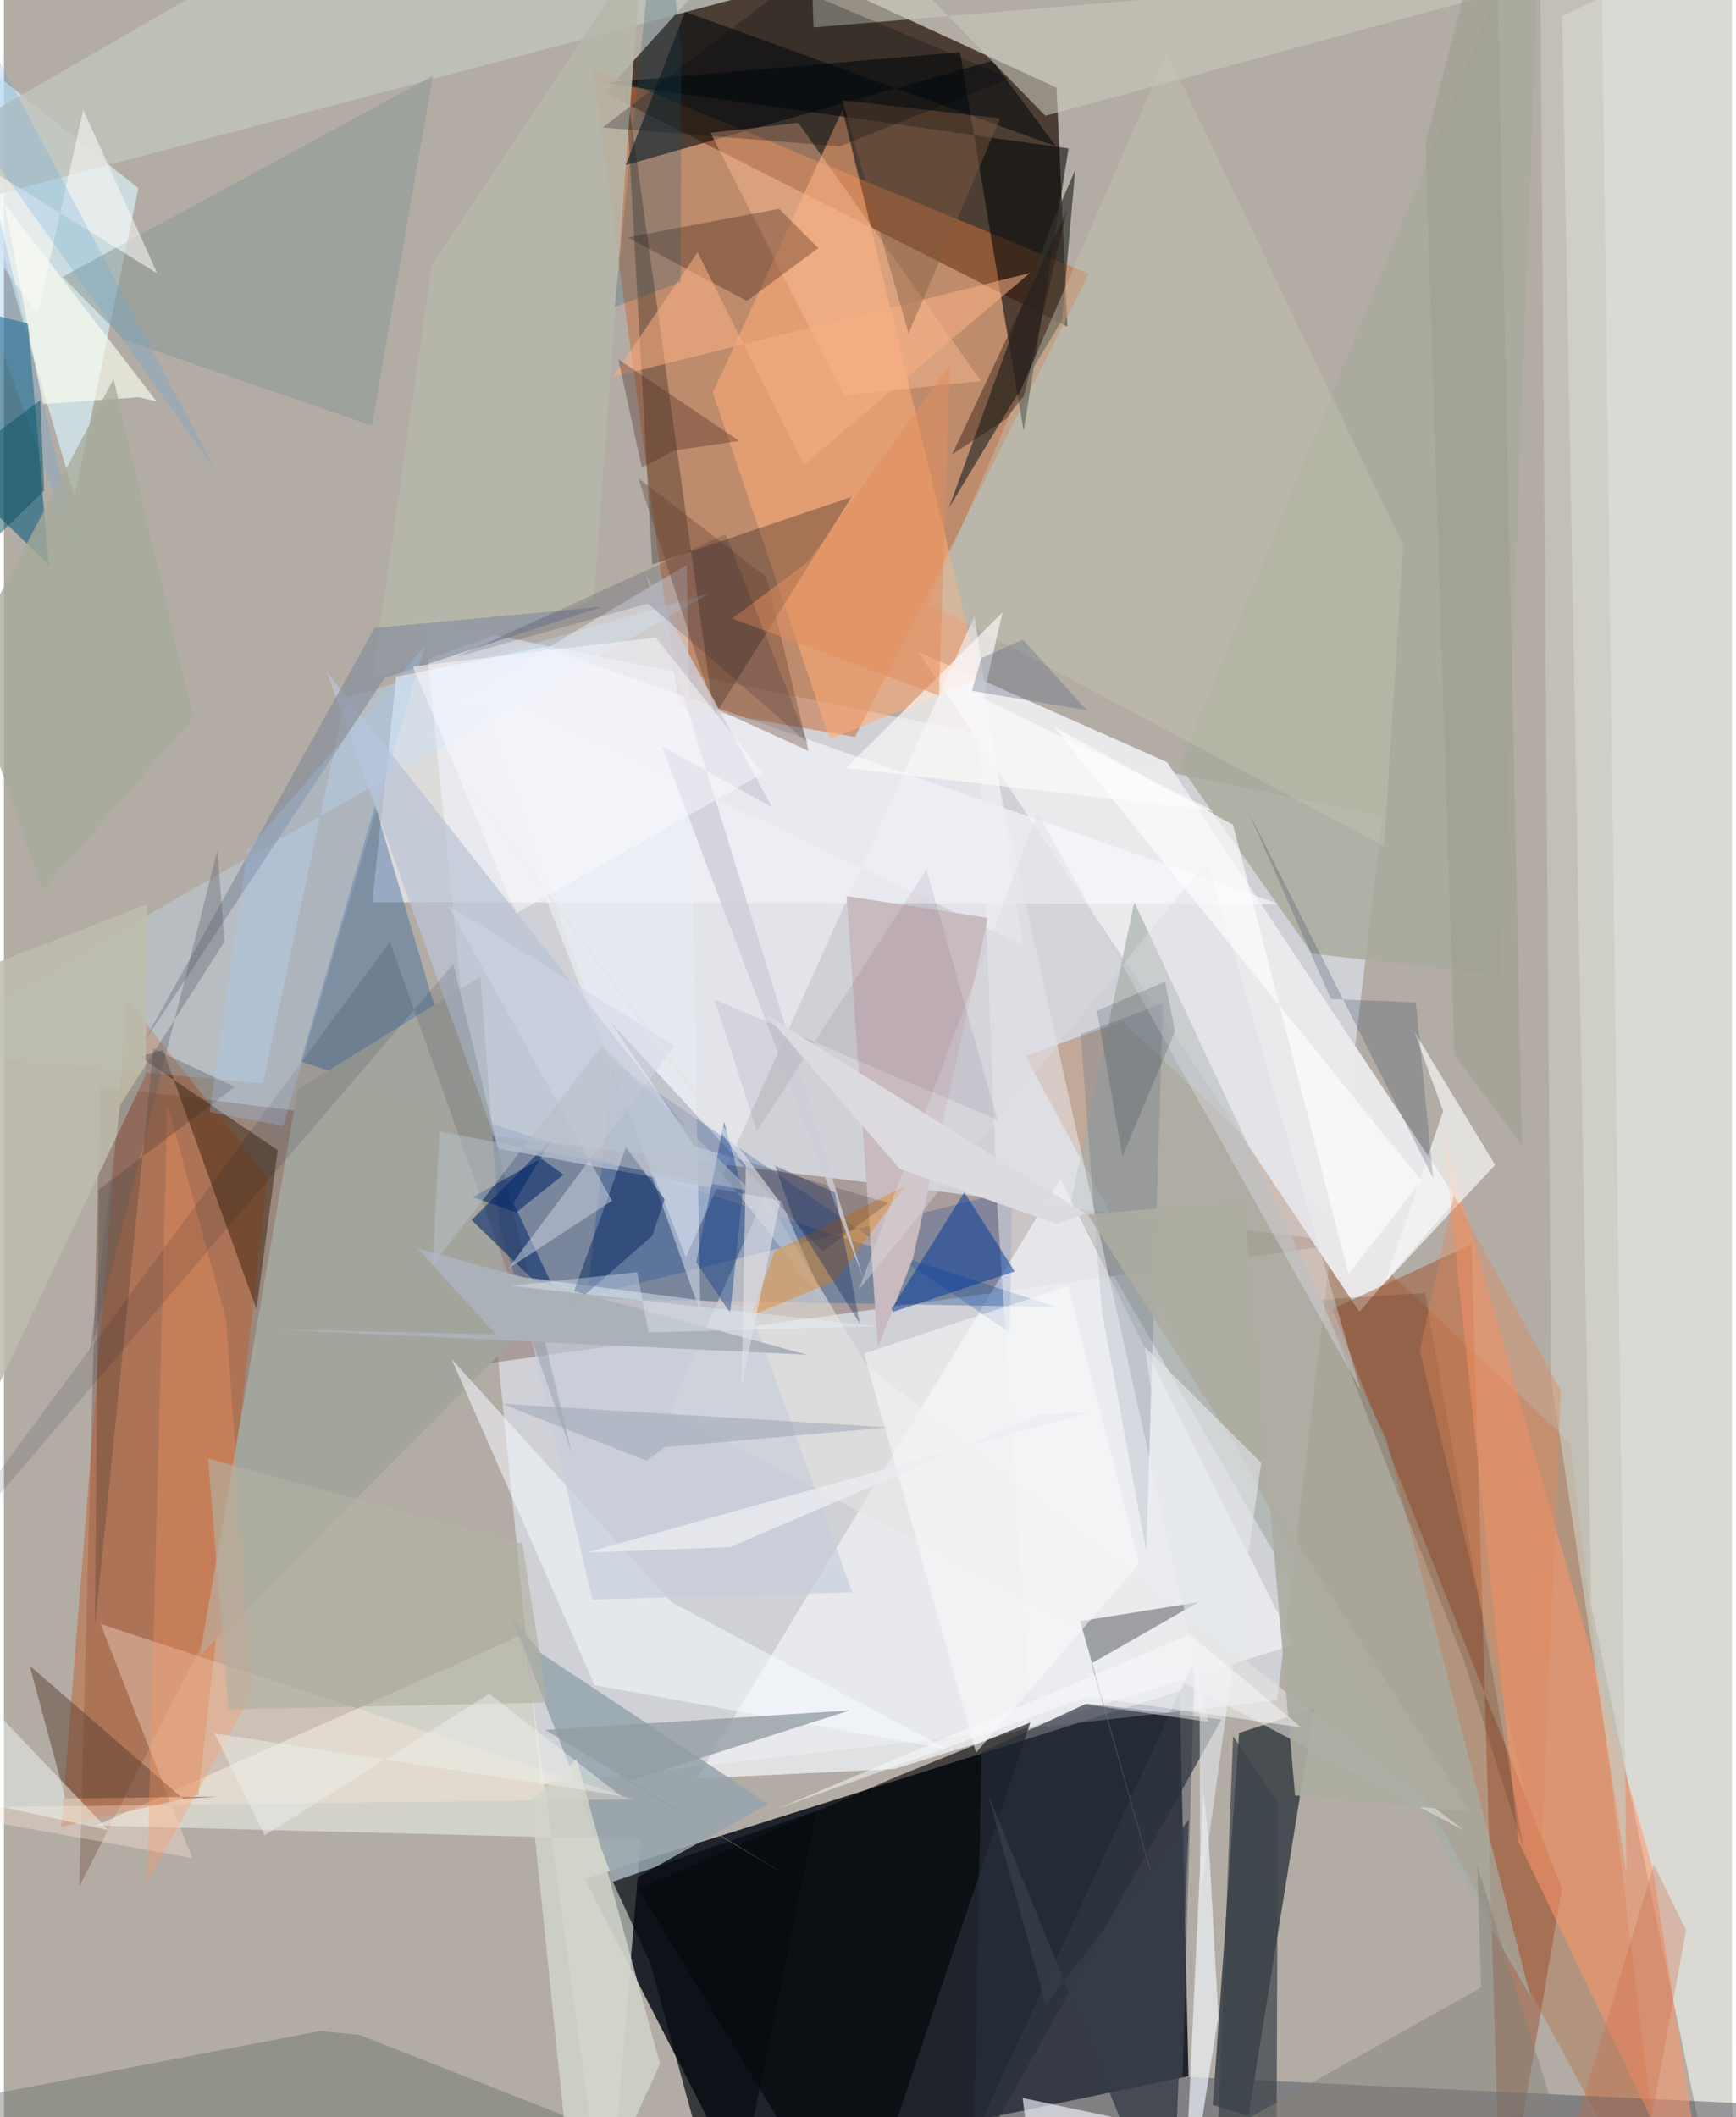 <svg xmlns="http://www.w3.org/2000/svg" width="228" height="278" viewBox="0 0 836 1024"><path fill="#b3aca5" d="M0 0h836v1024H0z"/><path fill="#09101a" fill-opacity=".867" d="M568.76 817.886l4.301 186.296-219.687 45.617-72.42-141.137z"/><path fill="#43342a" fill-opacity=".914" d="M509.22 42.384l5.295 115.656-223.91-113.204 65.813-72.76z"/><path fill="#dee4f0" fill-opacity=".659" d="M259.728 862.996l-56.525-562.752 463.758 94.312-51 427.739z"/><path fill="#fdfffa" fill-opacity=".545" d="M832.114 1086L898-62 753.757 7.794l14.124 768.454z"/><path fill="#7b584d" fill-opacity=".435" d="M36.459 912.47l123.035-242.63 491.533-68.675-604.365-75.752z"/><path fill="#c86f3c" fill-opacity=".541" d="M326.536 341.592L284.732 32.809l240.174 99.68-113.143 223.982z"/><path fill="#b2754d" fill-opacity=".439" d="M804.648 1086l-46.891-388.14-216.709-203.807-46.996 16.624z"/><path fill="#14202b" fill-opacity=".667" d="M584.79 1018.12l17.307 5.103 31.734-196.925-36.314 11.866z"/><path fill="#ebeaed" fill-opacity=".973" d="M442.351 315.292l120.35 53.355 140.131 211.318-47.099 54.47z"/><path fill="#e9ede1" fill-opacity=".596" d="M44.693 882.96l263.4 6.772L291.73 1086l-40.217-295.768z"/><path fill="#eef0f3" fill-opacity=".78" d="M430.915 855.586l193.109-60.022L510.996 570.07 335.13 860.207z"/><path fill="#fafaff" fill-opacity=".604" d="M617.166 437.3L260.902 313.01 189.8 327.284l-11.622 109.017z"/><path fill="#c25f2b" fill-opacity=".471" d="M94.135 868.265l-66.4 15.393 31.803-400.216 67.996 85.82z"/><path fill="#36669d" fill-opacity=".42" d="M143.552 513.412L509.21 632.183l-259.2-4.644-70.439-237.976z"/><path fill="#d8f2f7" fill-opacity=".675" d="M65.03 91.01L34.121 240.273-37.532-3.441-62-10.328z"/><path fill="#ffaa76" fill-opacity=".576" d="M405.658 53.094l66.363 274.935-72.42 29.53-56.674-167.603z"/><path fill="#030608" fill-opacity=".573" d="M493.308 208.477L515.01 71.84 289.894 40.068 462.54 25.207z"/><path fill="#973f18" fill-opacity=".408" d="M724.29 1086l-14.32-484.166-67.305 31.277L753.664 913.32z"/><path fill="#a3a49d" fill-opacity=".98" d="M230.488 472.324l13.531 178.483L94.771 800.73l47.288-273.75z"/><path fill="#000206" fill-opacity=".62" d="M431.925 859.28l-125.02 54.322L411.545 1086l85.008-252.873z"/><path fill="#4d545e" fill-opacity=".486" d="M445.128 1086l130.968-283.395-5.892 201.83L898 1020.006z"/><path fill="#ff986a" fill-opacity=".537" d="M732.658 890.677L826.236 1086l-28.603-182.41-101.659-356.63z"/><path fill="#a5ada8" fill-opacity=".663" d="M516.171 581.281l222.284 384.26-69.498-268.9L546.844 436.42z"/><path fill="#000004" fill-opacity=".267" d="M343.54 346.491L300.674 38.543l12.927 234.507 96.453-32.717z"/><path fill="#1c6283" fill-opacity=".635" d="M11.666 156.471l9.967 116.686L-62 192.18l1.319-53.677z"/><path fill="#aaaa9d" fill-opacity=".835" d="M743.759-56.873l-19.79 528.69-91.126-10.566-64.14-91.11z"/><path fill="#efeff5" fill-opacity=".631" d="M492.905 457.06l-23.354-159.123L329.89 608.1 220.218 326.994z"/><path fill="#e7e4e1" fill-opacity=".557" d="M368.137 577.88L321.88 682.75l384.29 202.498-288.853-224.764z"/><path fill="#412710" fill-opacity=".525" d="M76.948 507.79l45.227 125.397 10.27-76.846-66.838-45.326z"/><path fill="#060b0f" fill-opacity=".592" d="M508.93 70.793L329.502 5.688l-28.703 74.177L478.204 29.38z"/><path fill="#00399d" fill-opacity=".231" d="M294.815 513.65L282.2 626.787l205.653-50.876-1.31 68.697z"/><path fill="#c8babe" d="M422.789 651.658l-15.125-218.222 68.35 10.542-36.25 164.628z"/><path fill="#646e65" fill-opacity=".416" d="M425.868 1084.198l-472.502-63.502 199.52-38.342 19.017 1.81z"/><path fill="#95a4ac" fill-opacity=".863" d="M296.451 913.473l-51.074-132.127 14.521 18.354 109.895 72.772z"/><path fill="#c8cabb" fill-opacity=".584" d="M503.786 56.008L388.784-62l2.915 75.23 389.755-32.611z"/><path fill="#33322e" fill-opacity=".702" d="M511.836 154.936l-54.629 90.572 50.178-138.358 10.842-24.838z"/><path fill="#c2e4ff" fill-opacity=".314" d="M-45.365 508.372l170.605 15.593 40.038-186.643 175.85-50.278z"/><path fill="#ffbf96" fill-opacity=".427" d="M472.667 184.298L384.316 59.47l-42.494 4.77 64.55 126.985z"/><path fill="#ffead9" fill-opacity=".341" d="M-43.635 874.416l134.74 24.305-44.382-113.303 257.47 84.82z"/><path fill="#f6f9ff" fill-opacity=".533" d="M285.73 815.066l170.84 31.067L322.9 774.88 216.497 657.277z"/><path fill="#c0c3ba" fill-opacity=".816" d="M195.417-62l284.427 28.059L-62 109.627V86.67z"/><path fill="#eceff8" fill-opacity=".463" d="M215.362 341.75l16.615-2.165 104.938 295.229-6.551-361.649z"/><path fill="#5b3d30" fill-opacity=".49" d="M103.956 868.908l-74.21.978-17.28-64.234L86.8 870.079z"/><path fill="#28303b" fill-opacity=".659" d="M523.735 823.955l65.216 7.68-119.938 214.778 3.91-198.91z"/><path fill="#1e3f75" fill-opacity=".706" d="M265.136 550.891l-18.642 31.115 24.392 51.445-44.65-43.318z"/><path fill="#c5cddb" fill-opacity=".663" d="M360.531 632.008l49.845 138.149-125.699 3.483-36.66-156.36z"/><path fill="#f4f5f4" fill-opacity=".714" d="M668.079 620.403l28.154-82.967-13.99-38.601 39.143 64.588z"/><path fill="#8d9a97" fill-opacity=".553" d="M28.415 133.877L58.41 164.49 178 205.911l29.544-169.267z"/><path fill="#c3c5b3" fill-opacity=".416" d="M562.646 25.388l-115.37 266.273L667.64 409.285l9.253-145.481z"/><path fill="#250a02" fill-opacity=".278" d="M359.406 145.534l34.518-25.532-18.92-18.98-73.305 13.83z"/><path fill="#bac4d4" fill-opacity=".706" d="M239.25 555.546l-83.093-230.657 241.506 306.35-21.785-50.583z"/><path fill="#6b7a87" fill-opacity=".318" d="M560.66 485.315l-39.824 14.858 10.224 133.639 21.596 116.697z"/><path fill="#65402f" fill-opacity=".353" d="M306.845 231.208l36.32 111.03 46.072 20.955-20.4-84.157z"/><path fill="#eeeff2" fill-opacity=".482" d="M480.56 583.93l15.415 236.532 86.683 12.36L470.93 332.23z"/><path fill="#003999" fill-opacity=".506" d="M430.225 634.505l58.76-19.573-24.408-38.215-35.183 56.353z"/><path fill="#b6b6aa" fill-opacity=".871" d="M308.615-24.847L207.047 128.408l-28.791 199.954 107.095-38.434z"/><path fill="#ff975f" fill-opacity=".306" d="M120.059 819.088l-50.81 91.343 9.878-376.26 28.355 104.37z"/><path fill="#3b424a" fill-opacity=".698" d="M616.295 871.41l-21.661-31.642-9.332 241.805L615.46 1086z"/><path fill="#f2f7fe" fill-opacity=".639" d="M501.892 1086l-9.099-71.3 209.184 44.407L646.32 1086z"/><path fill="#002059" fill-opacity=".455" d="M300.89 554.947l-28.377 78.693 41.11-35.91 6.009-17.728z"/><path fill="#d2d4ca" fill-opacity=".804" d="M277.228 1086l-22.172-214.995 21.992-20.277 40.325 147.491z"/><path fill="#f8af83" fill-opacity=".549" d="M335.588 122.039l-41.179 60.287 201.898-50.272-109.36 92.81z"/><path fill="#e67a02" fill-opacity=".369" d="M372.918 605.093l-11.447 31.271 40.47-16.796 34.25-46.15z"/><path fill="#080c10" fill-opacity=".714" d="M393.272 875.751L349.994 1086l-37.29-136.386-18.14-39.472z"/><path fill="#fdfaf8" fill-opacity=".651" d="M407.428 371.419l75.61-75.176-9.506 41.52 111.667 54.38z"/><path fill="#fbfff1" fill-opacity=".643" d="M65.212 192.125l-46.45 3.336L.256 98.545l73.585 95.63z"/><path fill="#cacabe" fill-opacity=".663" d="M742.896-52.687l29.846 25.545 12.164 932.84L748.5 667.642z"/><path fill="#2a3a5c" fill-opacity=".227" d="M691.407 569.754l-8.356-84.941-41.088-1.62-40.03-90.806z"/><path fill="#000b1c" fill-opacity=".118" d="M186.736 455.659l88.108 247.584-57.453-237.036L-62 792.743z"/><path fill="#818b9b" fill-opacity=".616" d="M289.607 293.436l-105.483 34.517-117.8 178.208 112.963-202.442z"/><path fill="#929ca3" fill-opacity=".773" d="M301.808 861.517l77.533 45.917-117.53-70.718 147.39-9.456z"/><path fill="#50311d" fill-opacity=".212" d="M706.614 804.112l28.589 90.283-47.756-269.01-50.032 3.188z"/><path fill="#ecf2f9" fill-opacity=".694" d="M582.866 891.12l4.6 84.017L570.095 1086l10.218-219.103z"/><path fill="#777a81" fill-opacity=".671" d="M577.845 774.896l-51.752 29.686 53.27 187.6L520.65 784.1z"/><path fill="#faf9fa" fill-opacity=".553" d="M549.14 756.316l-78.89 91.411-54.134-193.057 98.809-32.71z"/><path fill="#01000d" fill-opacity=".161" d="M427.94 581.84l-93.823-27.438-40.702-60.115 102.499 111.05z"/><path fill="#2c2824" fill-opacity=".251" d="M45.863 575.371l65.844-49.658-39.369-18.607-28.31 279.427z"/><path fill="#bdbbad" fill-opacity=".863" d="M69.235 437.313l-81.144 31.641L-62 794.965 68.522 520.187z"/><path fill="#adaca1" fill-opacity=".922" d="M599.67 580.785l24.932 287.604 84.512 7.815-184.787-288.73z"/><path fill="#f4fff7" fill-opacity=".451" d="M-57.858 882.276L-62 767.221 50.771 885.283-62 860.522z"/><path fill="#d1d7e4" fill-opacity=".49" d="M324.505 505.766L244.029 613.51l50.132-32.786-79.433-142.889z"/><path fill="#363d48" fill-opacity=".8" d="M503.972 969.647l-28.09-102.332L564.997 1086l8.24-205.885z"/><path fill="#fbfaf7" fill-opacity=".549" d="M74.134 132.197L38.345 53.108l-21.991 98.664-74.945-101.846z"/><path fill="#cdcdd9" fill-opacity=".784" d="M318.233 360.884l97.325 256.89L310.63 278.2l61.015 112.27z"/><path fill="#868279" fill-opacity=".49" d="M750.568 1022.772l-159.69 7.994 123.728-69.464-1.866-59.128z"/><path fill="#825d41" fill-opacity=".427" d="M481.879 57.27l-44.602 104.869.3-1.001-31.966-112.653z"/><path fill="#22150e" fill-opacity=".412" d="M493.514 191.232l-8.915 11.619-25.892 16.913 55.494-117.995z"/><path fill="#e4e8ea" fill-opacity=".596" d="M608.2 707.509l-56.308-56.128 26.586 178.238.152 90.275z"/><path fill="#00050e" fill-opacity=".247" d="M289.58 61.703l114.92 9.035L486.538 37.8 379.5-7.172z"/><path fill="#abb1b8" fill-opacity=".996" d="M388.488 655.244l-188.312-51.377 37.671 41.496-106.83-2.387z"/><path fill="#dbdce3" fill-opacity=".42" d="M582.068 416.224l74.237 256.107-156.428-279.165-86.44 230.76z"/><path fill="#1f498c" fill-opacity=".471" d="M351.33 635.014l-16.382-24.448 13.443-68.057 9.048 33.96z"/><path fill="#a2cdff" fill-opacity=".251" d="M135.112 544.595l68.378-231.94-85.676 98.232-18.32 126.907z"/><path fill="#4f2a27" fill-opacity=".357" d="M297.199 173.766l58.597 39.523-31.602 4.617-15.604 8.264z"/><path fill="#dd885a" fill-opacity=".384" d="M684.963 653.024l58.703 246.338 9.586-226.617-51.883-94.814z"/><path fill="#9fa8b7" fill-opacity=".549" d="M240.7 678.94l187.334 11.435-108.108 9.557-9.12 6.53z"/><path fill="#60a6df" fill-opacity=".243" d="M40.538 285.5L-34.766-32.16 103.05 228.533-62-2.785z"/><path fill="#002567" fill-opacity=".557" d="M226.86 578.985l33.052-18.633 10.72 7.763-22.807 18.31z"/><path fill="#064f5d" fill-opacity=".475" d="M-57.993 250.24l75.568-56.667 1.868 43.677L-62 316.96z"/><path fill="#b2b1a2" fill-opacity=".647" d="M262.86 823.447l-154.282 3.365-9.807-121.29 152.051 41.115z"/><path fill="#5a5a63" fill-opacity=".337" d="M41.237 656.802l62.037-245.579 3.409 44.206-50.463 79.043z"/><path fill="#390129" fill-opacity=".075" d="M364.309 546.979l81.994-126.41 34.354 121.062-137.013-58.271z"/><path fill="#9c9d8f" fill-opacity=".573" d="M701.67 510.034L687.702 69.24 721.4-62l12.991 616.05z"/><path fill="#dcdbe0" fill-opacity=".976" d="M523.44 587.015l-14.332 4.858-75.684-26.525-64.84-74.639z"/><path fill="#e4e3e6" fill-opacity=".584" d="M356.85 670.34l2.041-106.29-172.47-234.86 189.033 252.292z"/><path fill="#a6ab9a" fill-opacity=".761" d="M-19.001 319.875l37.498 111.141 73.129-83.777L53.027 183.26z"/><path fill="#ebf6ff" fill-opacity=".349" d="M421.613 641.452L245.133 621.9l61.223-6.622 5.458 29.169z"/><path fill="#13526d" fill-opacity=".22" d="M327.698 21.829l-.278 114.573-32.011 12.144L316.948-62z"/><path fill="#c96a48" fill-opacity=".314" d="M798.235 901.904l-45.332 150 42.675-19.376 18.204-98.909z"/><path fill="#feffff" fill-opacity=".624" d="M594.586 398.925l55.881 217.361 35.185-45.224L507.887 351.48z"/><path fill="#00081d" fill-opacity=".149" d="M566.556 498.818l-25.46 60.47-12.33-70.397 32.942-14.101z"/><path fill="#031d5d" fill-opacity=".314" d="M414.077 640.268L381.733 588.7l-8.646-24.897 28.986 13.05z"/><path fill="#e18f5e" fill-opacity=".529" d="M457.64 176.343l-68.691 95.43-36.633 27.384 99.99 37.245z"/><path fill="#5a6682" fill-opacity=".333" d="M472.801 318.36l-4.55 15.77 55.598 9.437L492.93 309.3z"/><path fill="#f9f7fc" fill-opacity=".514" d="M367.294 373.949l-51.984-65.63-117.472 14.013 49.964 119.47z"/><path fill="#ebedf2" fill-opacity=".773" d="M281.812 750.92l242.43-67.662-22.524.484-150.445 64.566z"/><path fill="#000a31" fill-opacity=".145" d="M311.533 291.915l-92.545 25.814 130.235-59.393 39.792 101.166z"/><path fill="#f8fcfe" fill-opacity=".486" d="M524.428 820.673L374.171 874.85l199.6-84.225 53.921 44.92z"/><path fill="#b8bec9" fill-opacity=".525" d="M289.105 506.05l-81.742 105.765 3.364-64.59 151.17 29.032z"/><path fill="#eaeee8" fill-opacity=".494" d="M298.414 868.56l-196.526-30.152 24.268 49.32 108.617-68.502z"/></svg>